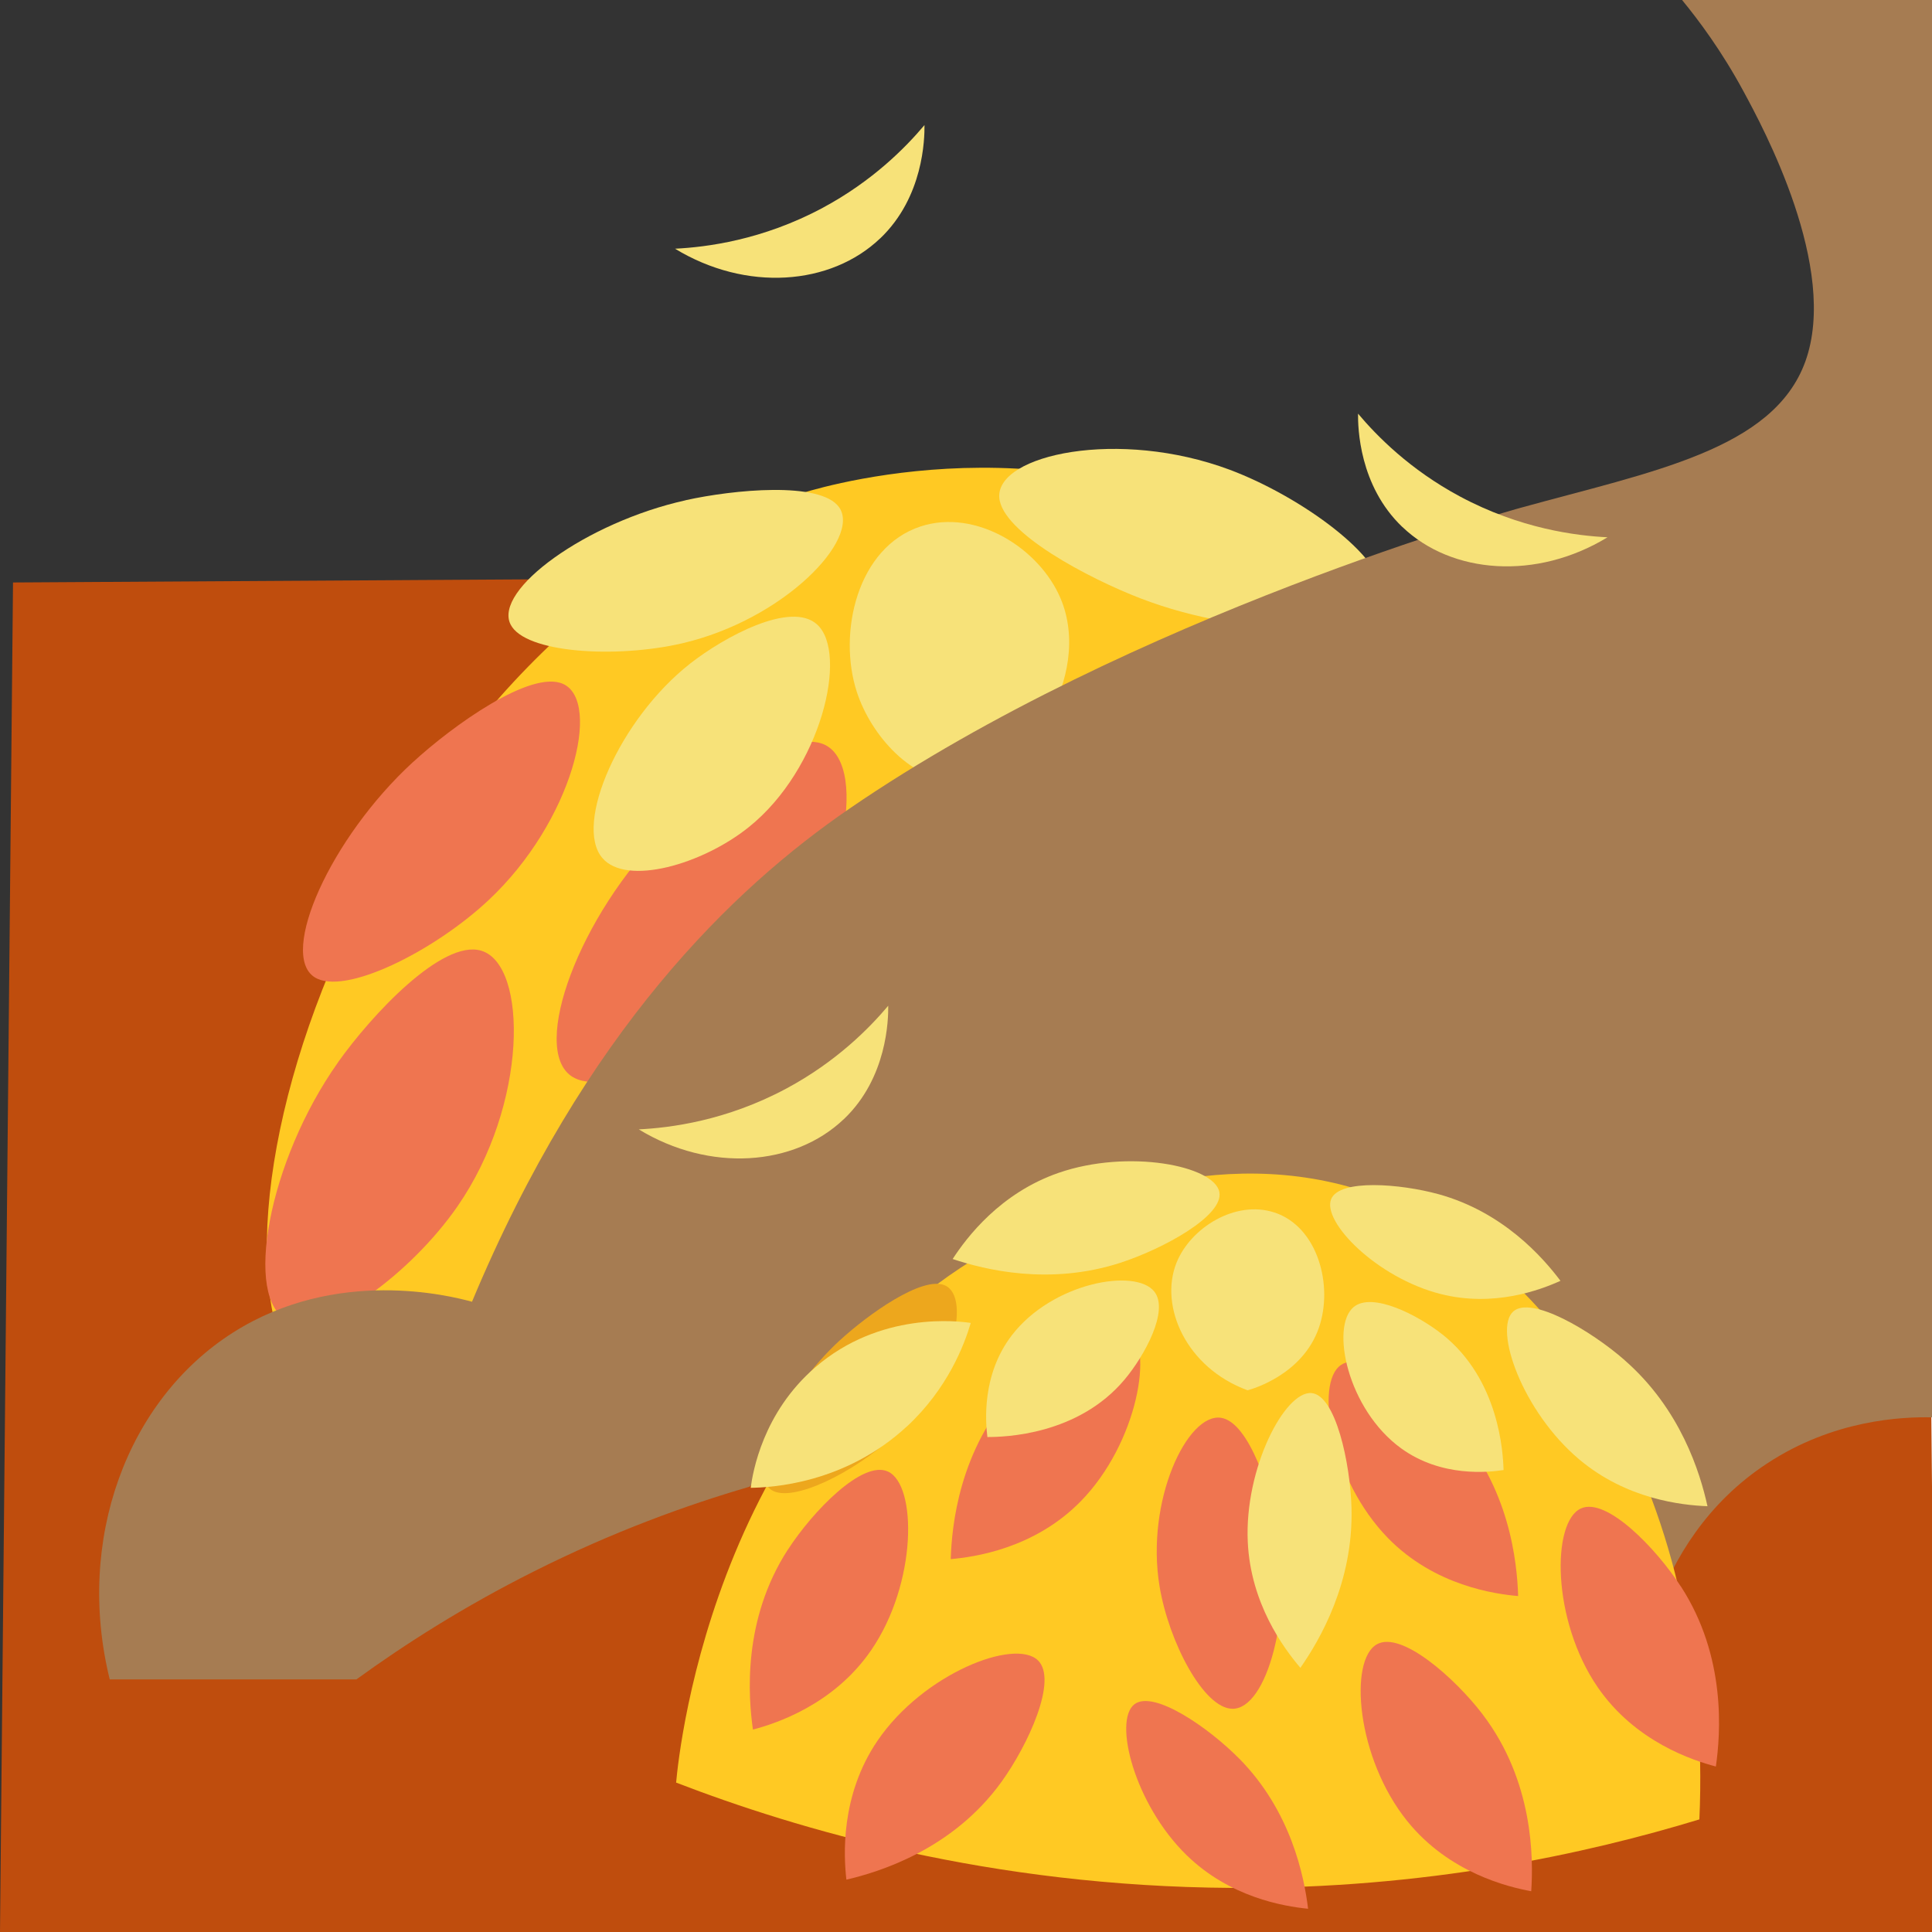 <?xml version="1.0" encoding="UTF-8"?><svg xmlns="http://www.w3.org/2000/svg" width="100mm" height="100mm" viewBox="0 0 283.46 283.46"><rect x="0" y="0" width="283.46" height="283.46" fill="#333333" stroke="none"/><defs><style>.uuid-8278723e-d98c-49d6-8dca-21d908422974{fill:#bf4d0d;}.uuid-8278723e-d98c-49d6-8dca-21d908422974,.uuid-2469a8ae-f931-450b-b84d-60d39b9f9e69,.uuid-459a645d-42c7-4dbf-a24f-3878b5d6ba9a,.uuid-9fa041d4-636a-4f7d-b45f-a94154224d4f,.uuid-75c3a440-4f85-484b-843a-ff94a4710562,.uuid-8ccf75db-8dc6-4567-8f34-e73af9a875bb,.uuid-2666c65b-0689-4305-9d9f-324f4c768140{stroke-width:0px;}.uuid-2469a8ae-f931-450b-b84d-60d39b9f9e69{fill:#f7e279;}.uuid-459a645d-42c7-4dbf-a24f-3878b5d6ba9a{fill:#a67c52;}.uuid-9fa041d4-636a-4f7d-b45f-a94154224d4f{fill:#eda71d;}.uuid-75c3a440-4f85-484b-843a-ff94a4710562{fill:#ffc923;}.uuid-8ccf75db-8dc6-4567-8f34-e73af9a875bb{fill:#fff;}.uuid-2666c65b-0689-4305-9d9f-324f4c768140{fill:#ef7550;}</style></defs><g id="uuid-5bb2eff1-fdf5-487a-b8f2-4e3068d279a4"><path class="uuid-8278723e-d98c-49d6-8dca-21d908422974" d="m1.91,85.46c93.85-.57,187.71-1.14,281.56-1.71v199.72H0c.64-66,1.27-132.01,1.91-198.01Z"/><path class="uuid-8ccf75db-8dc6-4567-8f34-e73af9a875bb" d="m282.14,76.52l285.38-1.78v207.7h-283.46c-.64-68.64-1.28-137.28-1.92-205.92Z"/><path class="uuid-75c3a440-4f85-484b-843a-ff94a4710562" d="m45.71,204.85c-21.1-22.02,10.21-113.77,72.08-132.54,4.43-1.34,41.15-11.84,72.08,10.08,14.29,10.12,34.6,32.31,30.23,54.26-4.16,20.89-28.53,30.61-72.08,47.28-57.56,22.03-89.54,34.26-102.31,20.93Z"/><path class="uuid-2666c65b-0689-4305-9d9f-324f4c768140" d="m49.6,155.86c-10.26,14.47-13.97,34.84-7.36,37.87,5.5,2.53,18.12-6.99,24.85-16.69,10.4-14.97,10.39-35.52,3.5-37.56-5.72-1.69-16.08,9.45-21,16.38Z"/><path class="uuid-2666c65b-0689-4305-9d9f-324f4c768140" d="m60.58,111.82c-12.12,11.14-19.67,28.14-14.45,31.54,4.35,2.83,17.53-3.78,25.53-11.27,12.35-11.55,16.64-29.16,10.97-31.74-4.72-2.15-16.24,6.13-22.04,11.47Z"/><path class="uuid-2666c65b-0689-4305-9d9f-324f4c768140" d="m97.57,121.83c-12.59,12.49-19.74,31.92-13.75,36.05,4.99,3.43,19.05-3.78,27.35-12.18,12.81-12.96,16.33-33.21,9.9-36.4-5.35-2.65-17.47,6.54-23.5,12.53Z"/><path class="uuid-2469a8ae-f931-450b-b84d-60d39b9f9e69" d="m101.27,97.35c-10.37,8.13-17.13,23.58-12.89,28.54,3.53,4.13,14.65.96,21.5-4.55,10.58-8.49,14.64-25.48,10.01-29.71-3.85-3.52-13.64,1.82-18.62,5.72Z"/><path class="uuid-2469a8ae-f931-450b-b84d-60d39b9f9e69" d="m100.59,73.4c-14.58,3.24-28.23,13.16-25.68,18.22,2.12,4.21,15.47,5.01,25.16,2.77,14.94-3.46,26.32-15.35,23.04-19.97-2.73-3.84-15.53-2.58-22.51-1.03Z"/><path class="uuid-2469a8ae-f931-450b-b84d-60d39b9f9e69" d="m135.07,77.24c-9.27,3.03-12.2,15.59-9.35,24.3,2.09,6.39,8.14,13.24,14.95,13.08,10-.22,19.71-15.47,14.95-26.79-3.11-7.4-12.44-13.25-20.56-10.59Z"/><path class="uuid-2469a8ae-f931-450b-b84d-60d39b9f9e69" d="m167.41,87.82c15.79,6.06,34.69,5.42,35.28-.79.49-5.17-11.73-14.16-22.27-18.11-16.27-6.08-34.17-2.23-33.81,4.03.31,5.2,13.23,11.97,20.8,14.87Z"/><path class="uuid-459a645d-42c7-4dbf-a24f-3878b5d6ba9a" d="m16.1,246.4c-5.03-20.45,2.51-40.98,18.09-50.89,15.14-9.63,31.85-5.4,35.06-4.52,16.61-39.79,38.29-60.64,55.41-72.37,41.39-28.37,98.38-44.1,98.38-44.1,19.32-5.34,37.15-8.51,41.84-21.49,4.95-13.72-6.23-34.37-9.05-39.58C252.61,7.48,249.22,2.96,246.79,0h36.67v207.95c-4.41-.09-14.43.33-24.23,6.79-17.63,11.6-19.09,32.52-19.22,35.06h-45.23c-1.89-9.15-3.44-21.58-2.26-36.19.78-9.66,2.57-18.04,4.52-24.88-9.36-1.33-28.79-2.8-50.89,5.65-17.92,6.86-29.83,17.28-36.19,23.75-9.19,2.68-20.02,6.59-31.66,12.44-10.28,5.16-18.94,10.7-26.01,15.83H16.1Z"/><path class="uuid-75c3a440-4f85-484b-843a-ff94a4710562" d="m249.33,266.94c2.05-45.79-19.81-83.28-50.31-92.5-22.95-6.93-44.47,4.05-50.31,7.03-43.5,22.21-49.05,74.96-49.51,80.07,17.79,6.85,46.05,15.23,81.46,15.45,28.62.18,52.23-5.04,68.67-10.05Z"/><path class="uuid-2666c65b-0689-4305-9d9f-324f4c768140" d="m115.61,227.33c-6.72,10.35-5.82,21.68-5.14,26.43,3.26-.86,11.81-3.58,17.35-11.65,6.74-9.82,6.76-24.25,2.45-26.21-3.75-1.71-11.05,5.87-14.65,11.43Z"/><path class="uuid-9fa041d4-636a-4f7d-b45f-a94154224d4f" d="m123.27,196.6c-8.46,7.77-13.73,19.64-10.08,22.01,3.04,1.98,12.23-2.64,17.82-7.86,8.62-8.06,11.62-20.35,7.65-22.15-3.29-1.5-11.33,4.28-15.38,8Z"/><path class="uuid-2666c65b-0689-4305-9d9f-324f4c768140" d="m149.09,203.59c-8.4,9.04-9.45,20.35-9.6,25.16,3.36-.29,12.25-1.5,19.09-8.5,8.33-8.52,10.82-22.73,6.91-25.4-3.4-2.32-11.89,3.89-16.4,8.74Z"/><path class="uuid-2666c65b-0689-4305-9d9f-324f4c768140" d="m246.61,232.75c6.72,10.35,5.82,21.68,5.14,26.43-3.26-.86-11.81-3.58-17.35-11.65-6.74-9.82-6.76-24.25-2.45-26.21,3.75-1.71,11.05,5.87,14.65,11.43Z"/><path class="uuid-2666c65b-0689-4305-9d9f-324f4c768140" d="m181.84,258.04c7.59,7.71,9.5,17.24,10.08,22.01-3.63-.36-11.49-1.69-17.82-7.86-7.64-7.44-10.81-19.75-7.65-22.15,2.82-2.14,10.93,3.47,15.38,8Z"/><path class="uuid-2666c65b-0689-4305-9d9f-324f4c768140" d="m213.14,209.01c8.4,9.04,9.45,20.35,9.6,25.16-3.36-.29-12.25-1.5-19.09-8.5-8.33-8.52-10.82-22.73-6.91-25.4,3.4-2.32,11.89,3.89,16.4,8.74Z"/><path class="uuid-2469a8ae-f931-450b-b84d-60d39b9f9e69" d="m211.6,195.76c8.39,6.65,8.93,17.46,9,19.92-2.16.33-9.09,1.11-15.01-3.17-7.91-5.72-10.42-17.88-6.99-20.74,2.73-2.27,9.44,1.18,12.99,3.99Z"/><path class="uuid-2469a8ae-f931-450b-b84d-60d39b9f9e69" d="m211.03,175.2c9.48,2.61,15.3,9.24,17.92,12.72-3,1.36-9.78,3.9-17.56,1.94-9.38-2.37-17.47-10.61-16.08-13.94,1.25-2.97,10.16-2.24,15.71-.72Z"/><path class="uuid-2469a8ae-f931-450b-b84d-60d39b9f9e69" d="m186.97,177.89c6.41,2.1,8.69,10.79,6.52,16.96-2.4,6.83-9.67,8.92-10.44,9.13-8.99-3.28-13-12.29-10.44-18.7,2.07-5.18,8.68-9.25,14.35-7.39Z"/><path class="uuid-2469a8ae-f931-450b-b84d-60d39b9f9e69" d="m164.39,185.27c-10.39,3.37-19.85,1.04-24.62-.55,2.09-3.21,7-9.68,15.54-12.64,10.24-3.54,22.84-1.05,23.59,2.81.68,3.48-8.24,8.34-14.51,10.38Z"/><path class="uuid-2469a8ae-f931-450b-b84d-60d39b9f9e69" d="m165.02,202.38c-6.87,8.21-17.7,8.46-20.15,8.46-.27-2.16-.87-9.11,3.57-14.91,5.93-7.75,18.15-9.94,20.92-6.43,2.2,2.79-1.43,9.41-4.34,12.88Z"/><path class="uuid-2666c65b-0689-4305-9d9f-324f4c768140" d="m187.5,224.63c2.14,12.19-1.62,26.15-6.69,26.08-4.22-.05-9.33-9.83-10.68-17.96-2.08-12.55,4.08-25.51,9.03-24.73,4.11.65,7.31,10.77,8.34,16.61Z"/><path class="uuid-2666c65b-0689-4305-9d9f-324f4c768140" d="m146.95,261.41c-7.21,10.02-18.09,13.28-22.77,14.37-.38-3.35-.94-12.3,4.57-20.39,6.71-9.85,20.15-15.09,23.54-11.78,2.95,2.88-1.47,12.43-5.34,17.8Z"/><path class="uuid-2666c65b-0689-4305-9d9f-324f4c768140" d="m217.52,251.52c7.49,9.81,7.46,21.17,7.14,25.96-3.32-.61-12.05-2.67-18.19-10.29-7.48-9.28-8.6-23.66-4.44-25.95,3.61-1.99,11.47,5.01,15.49,10.27Z"/><path class="uuid-2469a8ae-f931-450b-b84d-60d39b9f9e69" d="m133.06,209.28c-9.12,8.46-20.03,8.97-22.92,9.01.31-2.29,1.76-11,9.45-17.66,9.56-8.28,21.1-6.79,22.84-6.53-.94,3.17-3.34,9.59-9.37,15.19Z"/><path class="uuid-2469a8ae-f931-450b-b84d-60d39b9f9e69" d="m198.29,221.24c.29,10.92-4.62,19.33-7.5,23.46-2.49-2.92-7.3-9.45-7.72-18.48-.5-10.82,5.46-22.2,9.37-21.83,3.53.34,5.67,10.27,5.85,16.86Z"/><path class="uuid-2469a8ae-f931-450b-b84d-60d39b9f9e69" d="m238.37,199.57c8.22,7.19,11.07,16.51,12.15,21.42-3.83-.15-11.9-1.04-18.82-6.87-8.29-6.97-12.61-19.07-9.68-21.7,2.64-2.37,11.39,2.8,16.35,7.14Z"/><path class="uuid-2469a8ae-f931-450b-b84d-60d39b9f9e69" d="m129.14,34.97c-7.27,6.95-19.69,7.86-30.1,1.52,4.58-.23,12.8-1.24,21.67-6,7.32-3.93,12.15-8.84,14.93-12.14.02,2.02-.14,10.55-6.49,16.62Z"/><path class="uuid-2469a8ae-f931-450b-b84d-60d39b9f9e69" d="m205.75,77.31c7.27,6.95,19.69,7.86,30.1,1.52-4.58-.23-12.8-1.24-21.67-6-7.32-3.93-12.15-8.84-14.93-12.14-.02,2.02.14,10.55,6.49,16.62Z"/><path class="uuid-2469a8ae-f931-450b-b84d-60d39b9f9e69" d="m123.82,164.18c-7.27,6.95-19.69,7.86-30.1,1.52,4.58-.23,12.8-1.24,21.67-6,7.32-3.93,12.15-8.84,14.93-12.14.02,2.02-.14,10.55-6.49,16.62Z"/></g><g id="uuid-63c28a15-21e0-45b3-b1f6-8b5f9f8390ac"><path class="uuid-459a645d-42c7-4dbf-a24f-3878b5d6ba9a" d="m378.27,0c-14.47-7.62-23.06-22.24-21.5-36.06,2.12-18.72,22.74-34.76,46.73-30.84,9.72-2.72,22.32-7.43,35.51-15.89,23.99-15.39,37.32-35.1,43.83-46.54-17.59,7.23-37.86,14.36-60.65,20.38-29.42,7.76-56.34,11.9-79.44,14.02,3.28-15.8,8.48-33.95,16.82-53.27,20.18-46.71,49.34-78.4,70.09-97.2-16.38,12.3-33.86,27.11-51.4,44.86-40.12,40.59-66.43,82.27-83.59,115.7-4.01.71-7.74.72-11.22.19-49.82-7.63-66.26-128.95-67.81-141.12,1.25,40.5,2.49,81,3.74,121.5-10.15-2.18-28.09-7.47-45.79-21.5-25.05-19.85-34.29-45.04-37.38-55.14-1.2,10.73-2.3,34.31,9.94,59.69,19,39.4,55.81,53.35,63.9,56.2-10.01,3.57-28.35,8.65-51.4,6.54-26.16-2.39-45.03-12.79-54.21-18.69,25.7,27.09,49.01,36.18,65.62,39.45,21.74,4.28,42.8.72,61.01,16.06C239.63-14.46,244.27-5.84,246.79,0h131.47Z"/></g></svg>